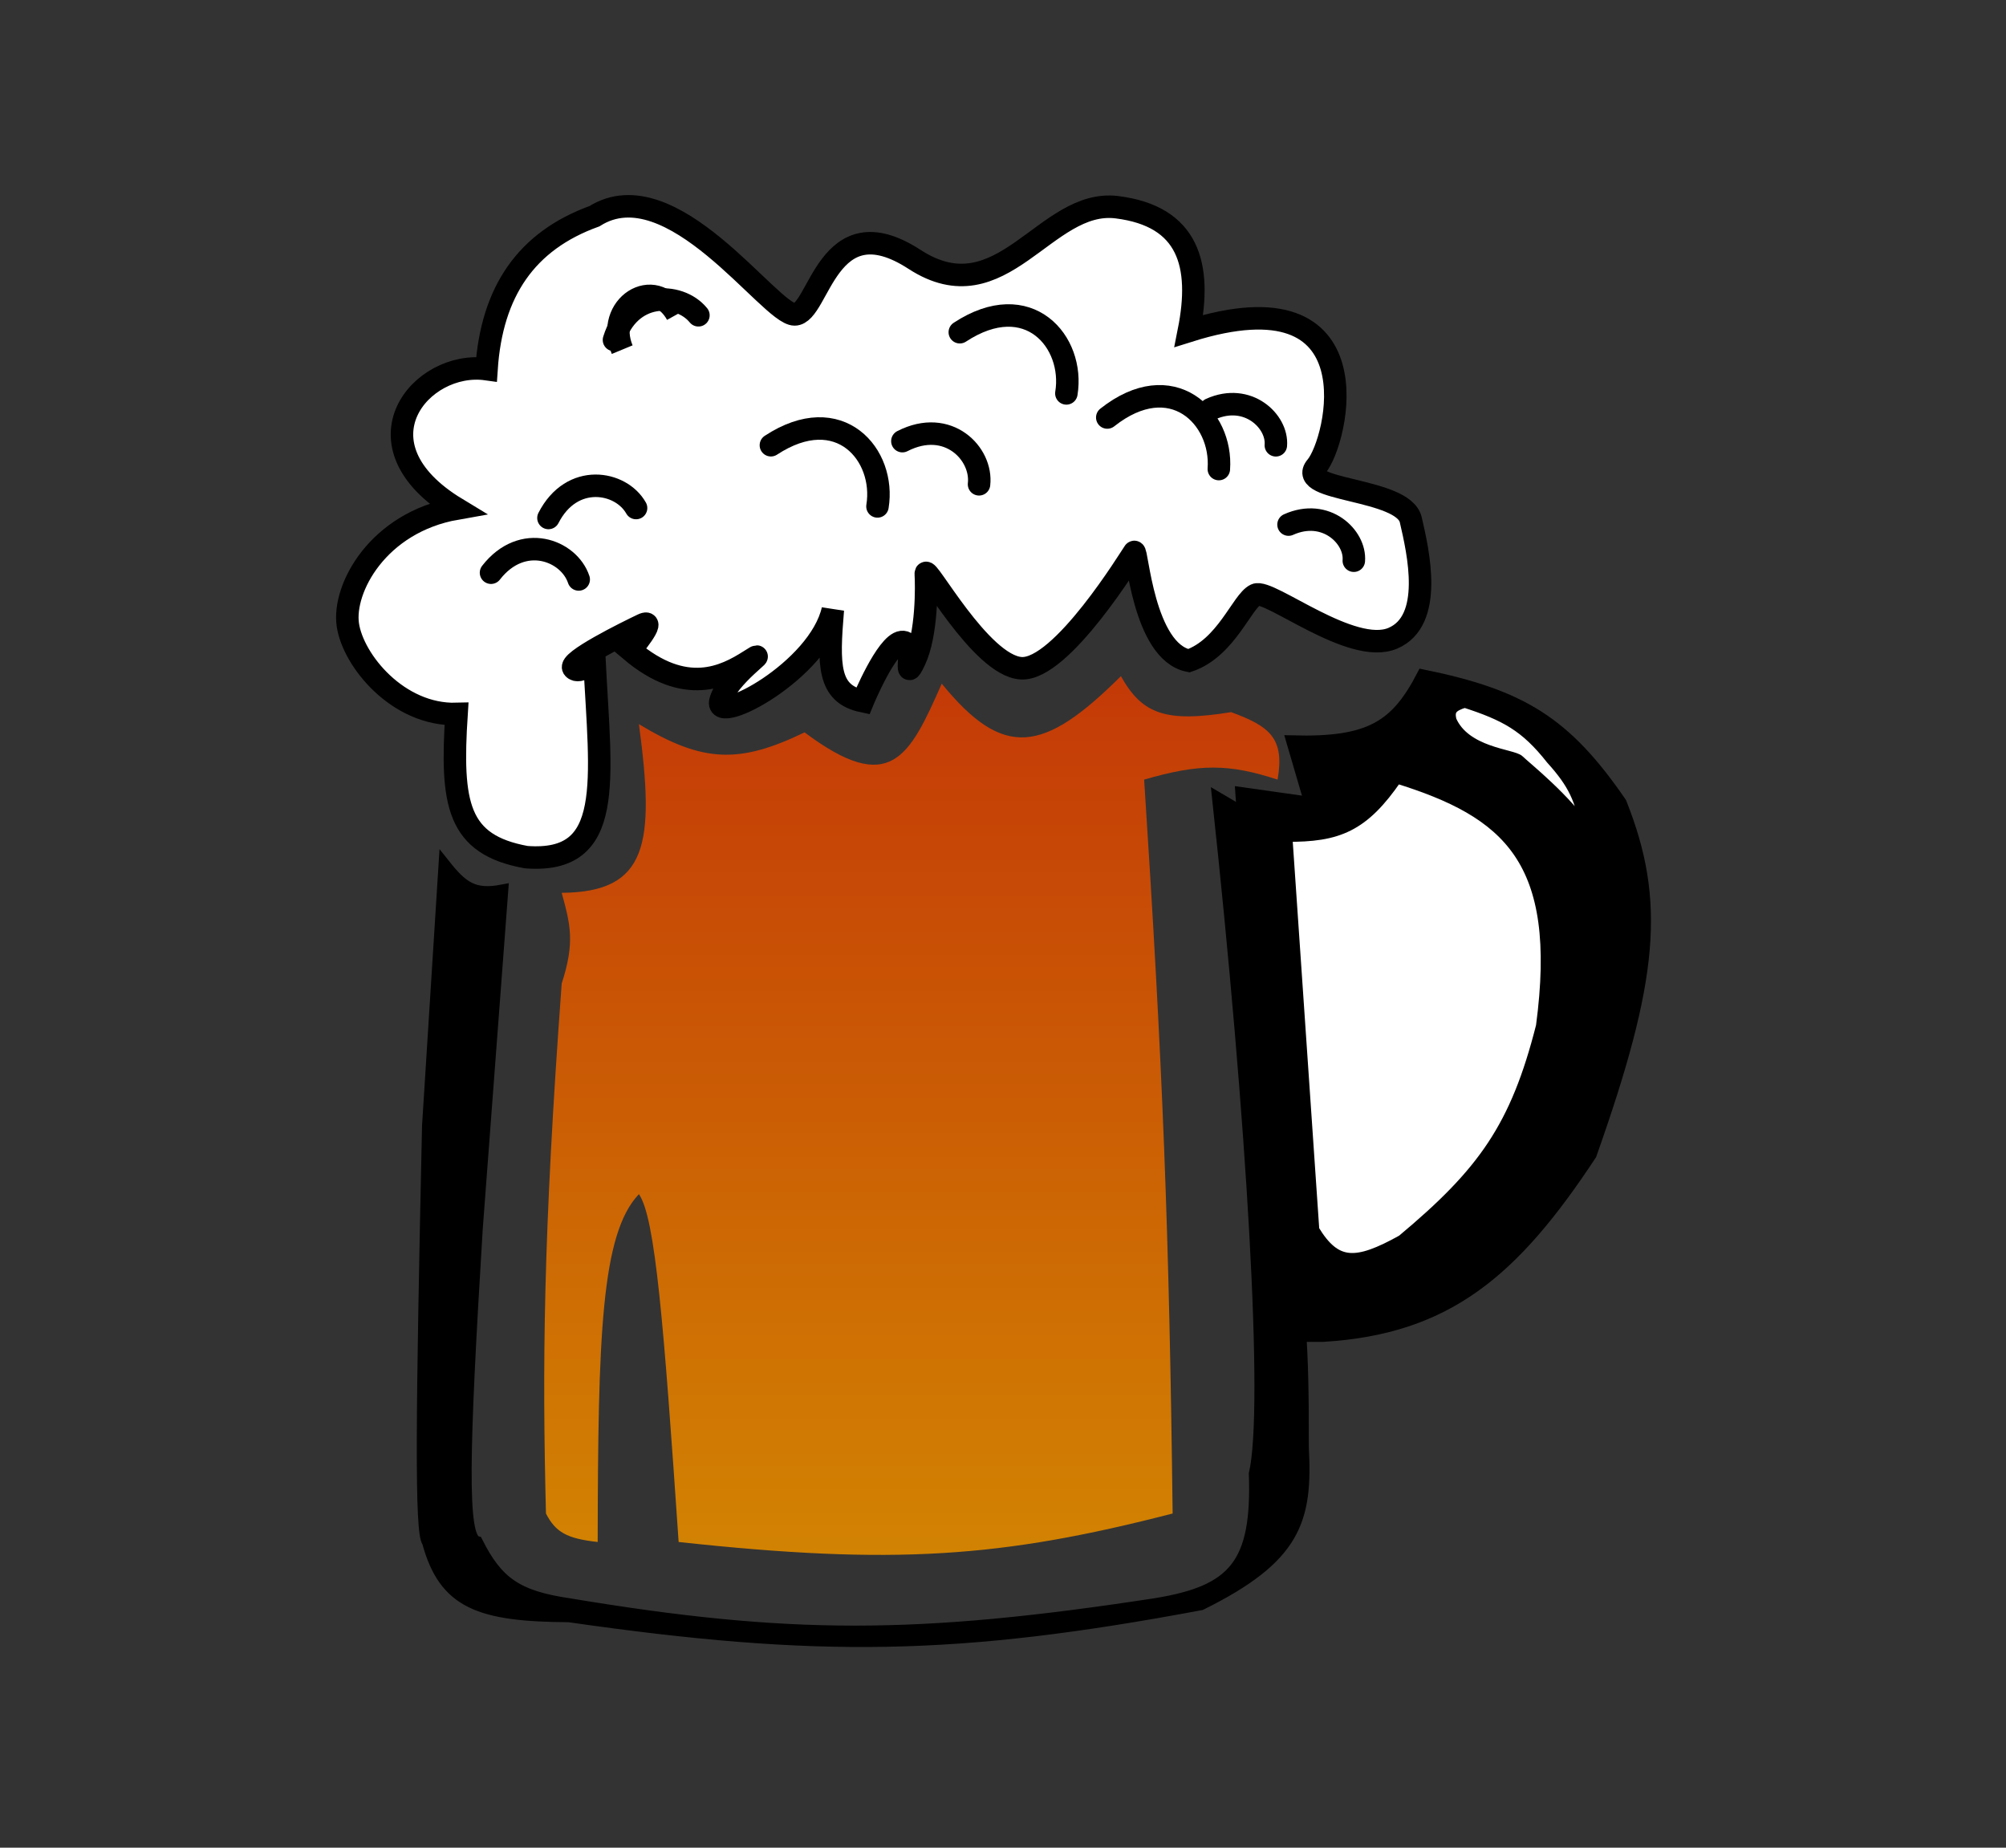 <svg width="152" height="140" viewBox="0 0 152 140" fill="none" xmlns="http://www.w3.org/2000/svg">
<rect x="0" y="0" width="152" height="140" fill="#333333" stroke="none"/>
<path d="M39.874 64.946C34.661 63.999 34.152 60.947 34.592 54.097C30.174 54.219 26.753 50.064 26.356 47.338C25.958 44.611 28.612 39.586 34.592 38.534C26.526 33.649 31.907 27.272 36.864 27.969C37.255 22.103 39.866 18.253 45.043 16.382C50.894 12.69 58.334 23.823 60.209 23.823C62.083 23.823 62.651 15.337 69.297 19.653C75.942 23.97 79.18 15.019 84.633 15.701C90.085 16.382 91.075 20.095 90.085 25.073C104.444 20.552 101.352 33.461 99.742 35.353C98.131 37.245 106.33 36.944 106.898 39.386C107.466 41.828 108.659 47.031 105.535 48.361C102.411 49.69 96.163 44.589 95.141 45.066C94.118 45.543 92.926 49.091 90.085 50.064C86.608 49.383 86.166 41.521 85.939 41.828C85.712 42.135 80.43 50.837 77.362 50.632C74.295 50.428 70.092 42.6 70.149 43.475C70.205 44.35 70.262 48.042 69.297 50.064C68.331 52.086 69.498 48.508 68.331 48.644C67.164 48.781 65.377 53.131 65.377 53.131C62.727 52.573 62.755 50.416 63.105 46.202C62.053 50.84 54.131 54.983 54.586 53.131C55.04 51.28 58.675 48.872 56.801 50.064C54.926 51.257 51.938 52.8 47.77 49.269C47.77 49.269 49.871 46.77 48.678 47.338C47.485 47.905 42.998 50.121 43.453 50.632C43.907 51.144 45.043 50.064 45.043 50.064C45.511 59.218 46.597 65.458 39.874 64.946Z" fill="white"/>
<path d="M47.145 26.493C45.782 23.198 49.587 20.756 51.291 23.823M34.592 54.097C34.152 60.947 34.661 63.999 39.874 64.946C46.597 65.458 45.511 59.218 45.043 50.064C45.043 50.064 43.907 51.144 43.453 50.632C42.998 50.121 47.485 47.905 48.678 47.338C49.871 46.77 47.77 49.269 47.77 49.269C51.938 52.8 54.926 51.257 56.801 50.064C58.675 48.872 55.04 51.28 54.586 53.131C54.131 54.983 62.053 50.84 63.105 46.202C62.755 50.416 62.727 52.573 65.377 53.131C65.377 53.131 67.164 48.781 68.331 48.644C69.498 48.508 68.331 52.086 69.297 50.064C70.262 48.042 70.205 44.35 70.149 43.475C70.092 42.6 74.295 50.428 77.362 50.632C80.43 50.837 85.712 42.135 85.939 41.828C86.166 41.521 86.608 49.383 90.085 50.064C92.926 49.091 94.118 45.543 95.141 45.066C96.163 44.589 102.411 49.69 105.535 48.361C108.659 47.031 107.466 41.828 106.898 39.386C106.33 36.944 98.131 37.245 99.742 35.353C101.352 33.461 104.444 20.552 90.085 25.073C91.075 20.095 90.085 16.382 84.633 15.701C79.18 15.019 75.942 23.97 69.297 19.653C62.651 15.337 62.083 23.823 60.209 23.823C58.334 23.823 50.894 12.69 45.043 16.382C39.866 18.253 37.255 22.103 36.864 27.969C31.907 27.272 26.526 33.649 34.592 38.534C28.612 39.586 25.958 44.611 26.356 47.338C26.753 50.064 30.174 54.219 34.592 54.097Z" stroke="black" stroke-width="1.704"/>
<path d="M37.205 43.394C39.59 40.327 43.112 41.69 43.85 43.906" stroke="black" stroke-width="1.704" stroke-linecap="round"/>
<path d="M41.558 39.247C43.328 35.784 47.052 36.457 48.196 38.493" stroke="black" stroke-width="1.704" stroke-linecap="round"/>
<path d="M46.523 25.758C47.672 22.046 51.448 22.078 52.921 23.889" stroke="black" stroke-width="1.704" stroke-linecap="round"/>
<path d="M68.376 33.425C71.834 31.652 74.45 34.375 74.184 36.695" stroke="black" stroke-width="1.704" stroke-linecap="round"/>
<path d="M91.728 31.002C94.555 29.728 96.823 31.936 96.674 33.739" stroke="black" stroke-width="1.704" stroke-linecap="round"/>
<path d="M97.635 39.748C100.462 38.475 102.73 40.683 102.582 42.485" stroke="black" stroke-width="1.704" stroke-linecap="round"/>
<path d="M58.413 33.735C63.624 30.313 67.127 34.479 66.489 38.371" stroke="black" stroke-width="1.704" stroke-linecap="round"/>
<path d="M72.727 25.172C77.938 21.75 81.44 25.916 80.802 29.808" stroke="black" stroke-width="1.704" stroke-linecap="round"/>
<path d="M83.901 31.634C88.79 27.766 92.646 31.607 92.354 35.541" stroke="black" stroke-width="1.704" stroke-linecap="round"/>
<path d="M84.934 51.232C86.542 54.103 88.308 54.768 93.284 53.959C96.23 55.035 97.351 55.95 96.806 59.071C93.073 57.852 90.859 57.863 86.695 59.071C88.105 80.802 88.591 92.981 88.854 114.678C75.896 118.021 67.777 118.608 51.422 116.836C50.297 100.355 49.657 92.251 48.412 90.481C45.548 93.48 45.315 101.25 45.288 116.836C42.947 116.577 42.101 116.096 41.369 114.678C41.092 103.548 41.147 93.737 42.562 74.52C43.581 71.389 43.215 70.046 42.562 67.65L42.562 67.648C49.09 67.599 49.633 63.941 48.412 54.868C53.279 57.811 56.029 57.871 60.965 55.492C67.462 60.359 68.897 57.375 71.359 51.8C76.041 57.537 79.047 57.09 84.934 51.232Z" fill="url(#paint0_linear_56_104)"/>
<path d="M38.056 67.477C35.906 67.888 35.032 67.245 33.683 65.546L32.433 85.312C31.953 107.334 31.856 116.205 32.433 116.836C33.684 121.456 36.341 122.422 43.111 122.46C62 125.172 72.488 125.015 90.994 121.551C98.169 117.997 99.013 115.177 98.719 109.68C98.74 101.512 98.46 98.967 97.753 95.877V82.359C97.481 72.3 96.996 68.354 95.879 62.592L92.3 60.491C94.937 84.921 96.237 106.74 95.083 111.668C95.321 118.53 93.544 120.578 87.529 121.551C69.422 124.325 59.7 124.313 43.111 121.551C39.127 120.968 37.654 119.878 36.125 116.836C34.933 116.497 35.075 110.235 36.125 93.094L38.056 67.477Z" fill="black" stroke="black" stroke-width="0.909"/>
<path d="M107.807 51.177C105.8 55.049 103.819 56.335 97.923 56.175L99.287 60.833L94.061 60.094L96.901 101.218H100.252C109.659 100.65 114.692 96.332 120.53 87.472C125.242 74.153 125.774 68.292 122.802 60.833C118.619 54.737 115.282 52.697 107.807 51.177Z" fill="black" stroke="black" stroke-width="0.909"/>
<path d="M105.819 58.901C103.28 62.61 101.369 63.355 97.469 63.331L99.514 93.208C101.2 95.988 102.757 95.963 106.273 94.003C112.417 88.875 114.895 85.416 116.838 77.758C118.524 65.107 114.265 61.516 105.819 58.901Z" fill="white" stroke="black" stroke-width="0.909"/>
<path d="M110.988 53.165C109.98 53.475 109.731 53.786 109.908 54.585C110.988 57.084 114.623 57.198 115.077 57.652C115.532 58.107 118.749 60.65 120.246 63.048C119.839 60.579 119.266 59.351 117.576 57.482C115.609 54.985 114.06 54.162 110.988 53.165Z" fill="white" stroke="black" stroke-width="0.909"/>
<defs>
<linearGradient id="paint0_linear_56_104" x1="69.088" y1="51.232" x2="69.088" y2="117.814" gradientUnits="userSpaceOnUse">
<stop stop-color="#C43907"/>
<stop offset="1" stop-color="#D28302"/>
</linearGradient>
</defs>
</svg>
